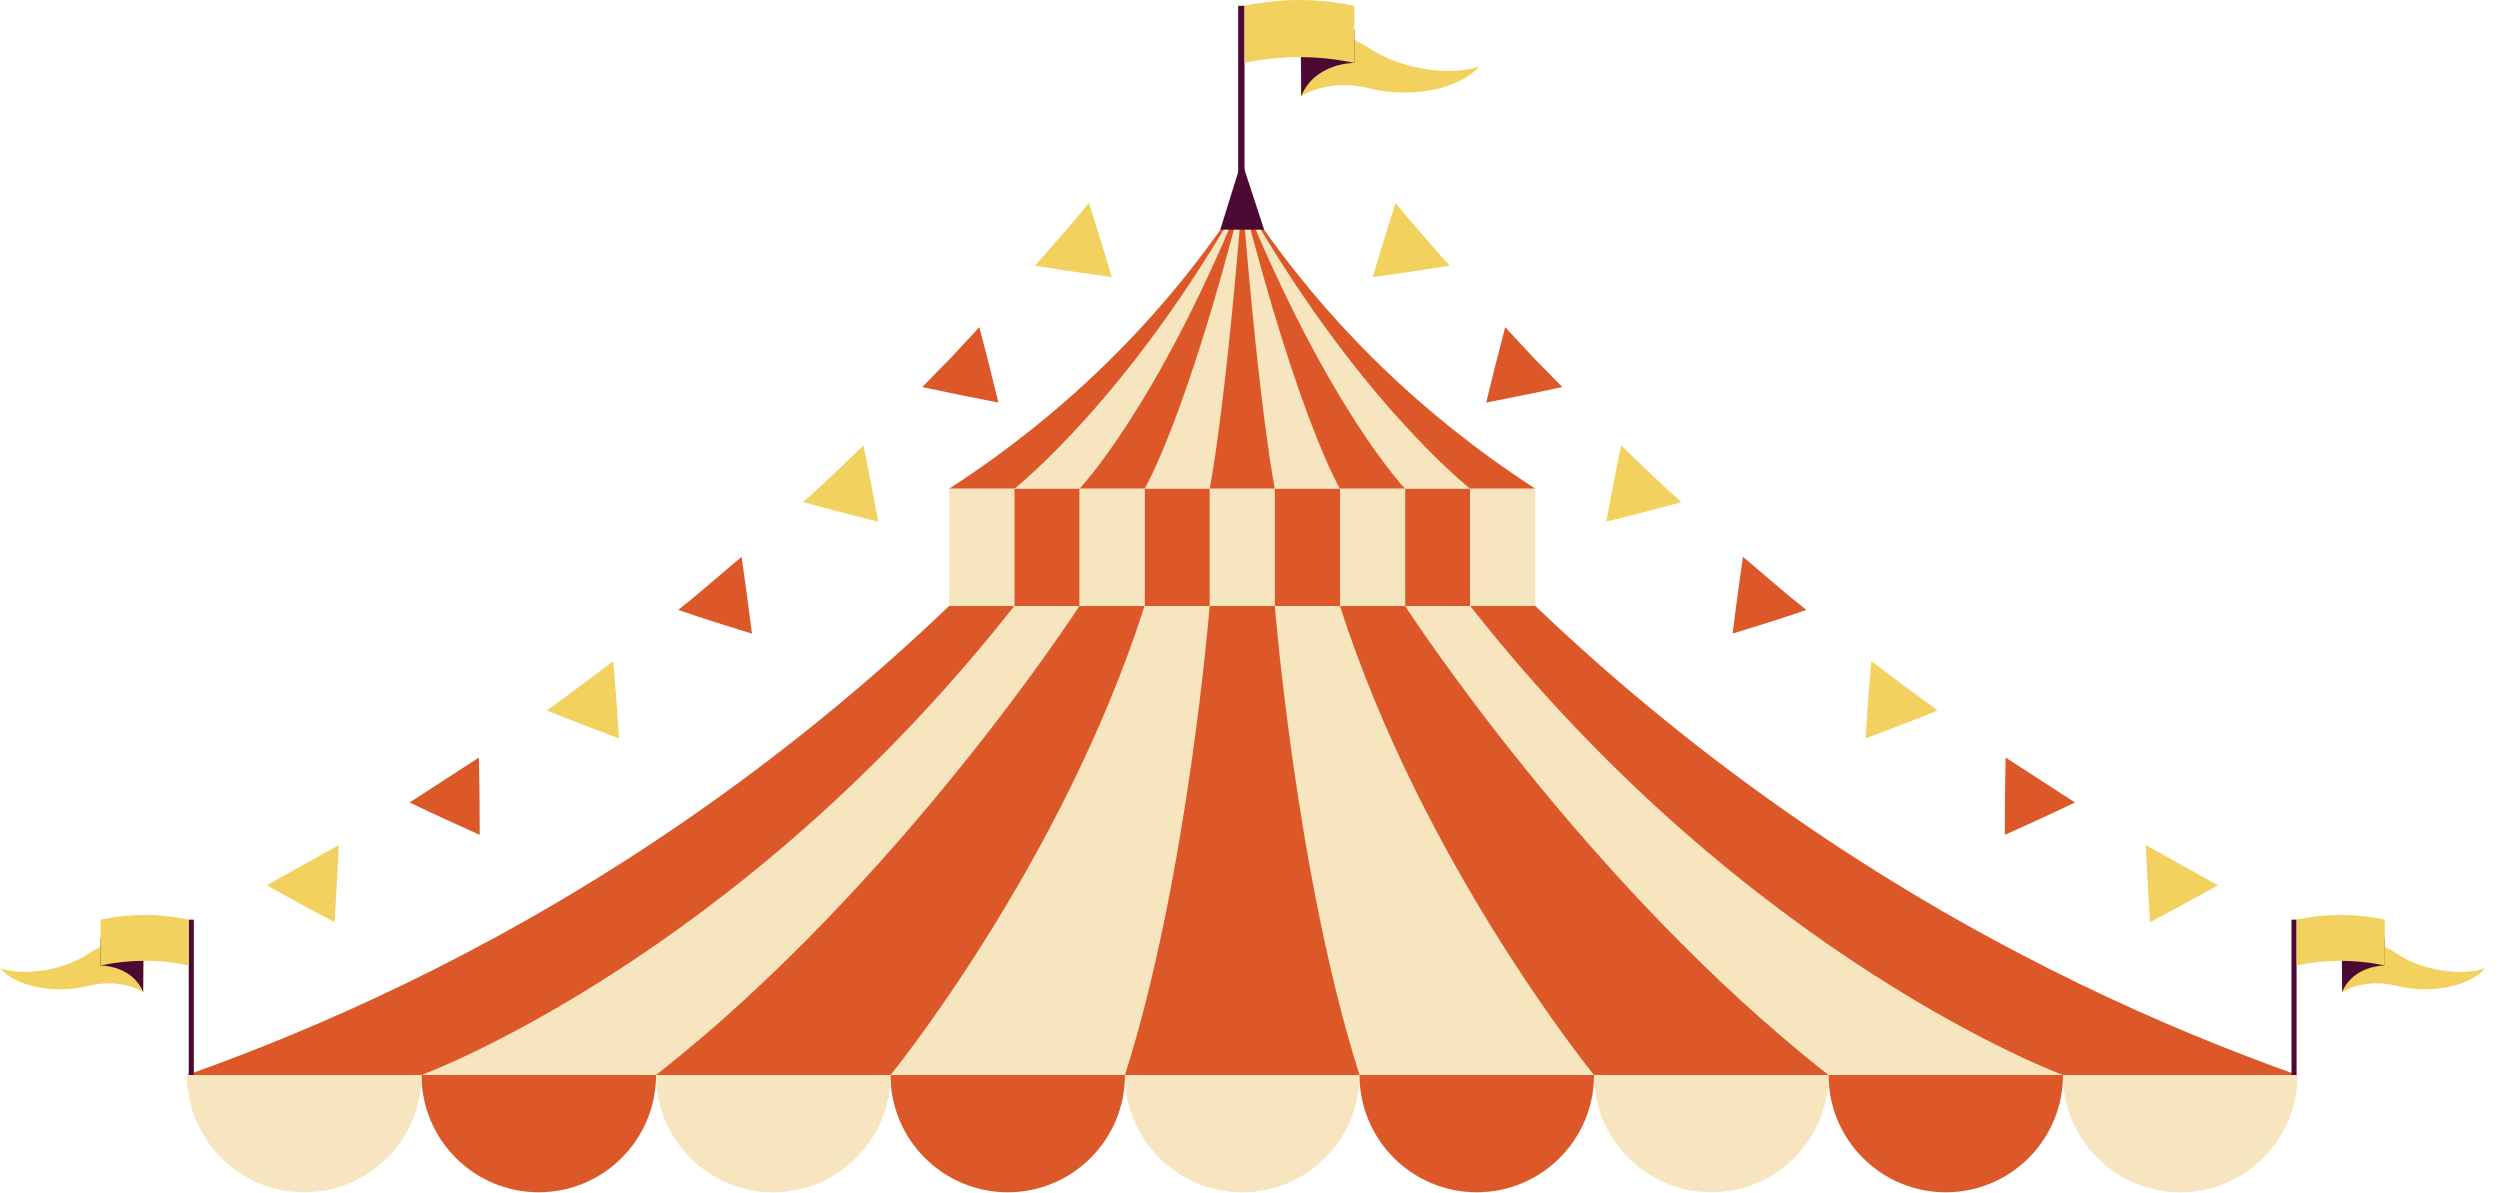 <svg viewBox="0 0 132 63" fill="none" xmlns="http://www.w3.org/2000/svg">
<path d="M58.701 14.633C58.327 13.332 57.91 12.013 57.497 10.715C56.58 11.85 55.604 12.933 54.645 14.032C55.988 14.244 57.339 14.444 58.701 14.633Z" fill="#F2D15E"/>
<path d="M52.716 21.255C52.391 19.917 52.056 18.59 51.71 17.274L50.222 18.877L48.691 20.437C50.021 20.721 51.369 20.997 52.716 21.255Z" fill="#DD5828"/>
<path d="M46.373 27.54C46.123 26.189 45.862 24.848 45.591 23.518C44.534 24.521 43.502 25.55 42.407 26.511C43.721 26.871 45.055 27.225 46.373 27.54Z" fill="#F2D15E"/>
<path d="M39.704 33.455C39.534 32.093 39.352 30.741 39.157 29.401C38.038 30.333 36.953 31.305 35.81 32.206C37.109 32.652 38.4 33.058 39.704 33.455Z" fill="#DD5828"/>
<path d="M32.682 38.986C32.596 37.618 32.495 36.26 32.382 34.913C31.212 35.777 30.058 36.666 28.874 37.511C30.143 38.035 31.398 38.505 32.682 38.986Z" fill="#F2D15E"/>
<path d="M25.329 44.081C25.331 42.71 25.317 41.349 25.287 39.999L21.625 42.37C22.851 42.959 24.078 43.52 25.329 44.081Z" fill="#DD5828"/>
<path d="M17.661 48.692C17.753 47.325 17.83 45.967 17.889 44.62L14.08 46.742C15.258 47.403 16.45 48.051 17.661 48.692Z" fill="#F2D15E"/>
<path d="M72.483 14.633C72.856 13.332 73.273 12.013 73.686 10.715C74.603 11.85 75.58 12.933 76.539 14.032C75.196 14.244 73.844 14.444 72.483 14.633Z" fill="#F2D15E"/>
<path d="M78.468 21.255C78.793 19.917 79.128 18.59 79.473 17.274L80.961 18.877L82.491 20.437C81.161 20.721 79.816 20.997 78.468 21.255Z" fill="#DD5828"/>
<path d="M84.811 27.54C85.06 26.189 85.321 24.848 85.594 23.518C86.648 24.521 87.682 25.55 88.777 26.511C87.462 26.871 86.128 27.225 84.811 27.54Z" fill="#F2D15E"/>
<path d="M91.481 33.455C91.65 32.093 91.832 30.741 92.028 29.401C93.145 30.333 94.23 31.305 95.375 32.206C94.074 32.652 92.785 33.058 91.481 33.455Z" fill="#DD5828"/>
<path d="M98.502 38.986C98.588 37.618 98.689 36.26 98.803 34.913C99.973 35.777 101.126 36.666 102.31 37.511C101.04 38.035 99.788 38.505 98.502 38.986Z" fill="#F2D15E"/>
<path d="M105.854 44.081C105.852 42.71 105.866 41.349 105.895 39.999L109.558 42.37C108.334 42.959 107.105 43.52 105.854 44.081Z" fill="#DD5828"/>
<path d="M113.525 48.692C113.431 47.325 113.356 45.967 113.296 44.62L117.105 46.742C115.928 47.403 114.735 48.051 113.525 48.692Z" fill="#F2D15E"/>
<path d="M65.591 10.432C61.579 16.589 56.419 21.714 50.113 25.806H65.591H81.068C74.763 21.714 69.604 16.589 65.591 10.432Z" fill="#DD5828"/>
<path d="M96.546 44.379C90.304 40.23 85.178 35.923 81.068 31.997H65.591H50.113C46.005 35.923 40.878 40.23 34.637 44.379C25.524 50.437 16.858 54.28 9.872 56.761C28.445 56.761 47.017 56.761 65.591 56.761C84.164 56.761 102.736 56.761 121.308 56.761C114.324 54.28 105.659 50.437 96.546 44.379Z" fill="#DD5828"/>
<path d="M65.591 62.952C62.171 62.952 59.399 60.18 59.399 56.761H71.781C71.781 60.18 69.011 62.952 65.591 62.952Z" fill="#F6E5BF"/>
<path d="M53.209 62.952C49.791 62.952 47.018 60.18 47.018 56.761H59.399C59.399 60.18 56.627 62.952 53.209 62.952Z" fill="#DD5828"/>
<path d="M40.829 62.952C37.41 62.952 34.639 60.18 34.639 56.761H47.019C47.019 60.18 44.247 62.952 40.829 62.952Z" fill="#F6E5BF"/>
<path d="M28.446 62.952C25.027 62.952 22.255 60.18 22.255 56.761H34.638C34.638 60.18 31.866 62.952 28.446 62.952Z" fill="#DD5828"/>
<path d="M16.064 62.952C12.644 62.952 9.872 60.18 9.872 56.761H22.254C22.254 60.18 19.483 62.952 16.064 62.952Z" fill="#F6E5BF"/>
<path d="M102.737 62.952C99.319 62.952 96.547 60.18 96.547 56.761H108.927C108.927 60.18 106.156 62.952 102.737 62.952Z" fill="#DD5828"/>
<path d="M90.355 62.952C86.937 62.952 84.165 60.18 84.165 56.761H96.547C96.547 60.18 93.775 62.952 90.355 62.952Z" fill="#F6E5BF"/>
<path d="M115.118 62.952C111.7 62.952 108.927 60.18 108.927 56.761H121.309C121.309 60.18 118.538 62.952 115.118 62.952Z" fill="#F6E5BF"/>
<path d="M77.974 62.952C74.554 62.952 71.782 60.18 71.782 56.761H84.165C84.165 60.18 81.393 62.952 77.974 62.952Z" fill="#DD5828"/>
<path d="M67.312 25.806H63.873V31.997H67.312V25.806Z" fill="#F6E5BF"/>
<path d="M63.872 25.806H60.433V31.997H63.872V25.806Z" fill="#DD5828"/>
<path d="M60.432 25.806H56.993V31.997H60.432V25.806Z" fill="#F6E5BF"/>
<path d="M56.994 25.806H53.554V31.997H56.994V25.806Z" fill="#DD5828"/>
<path d="M53.553 25.806H50.113V31.997H53.553V25.806Z" fill="#F6E5BF"/>
<path d="M77.629 25.806H74.189V31.997H77.629V25.806Z" fill="#DD5828"/>
<path d="M74.19 25.806H70.752V31.997H74.19V25.806Z" fill="#F6E5BF"/>
<path d="M81.068 25.806H77.629V31.997H81.068V25.806Z" fill="#F6E5BF"/>
<path d="M70.752 25.806H67.311V31.997H70.752V25.806Z" fill="#DD5828"/>
<path d="M22.255 56.761C22.255 56.761 38.885 50.648 53.553 31.997C56.306 31.997 56.993 31.997 56.993 31.997C56.993 31.997 47.483 46.701 34.638 56.761C27.749 56.761 22.255 56.761 22.255 56.761Z" fill="#F6E5BF"/>
<path d="M47.018 56.761C47.018 56.761 56.047 45.695 60.432 31.997C62.727 31.997 63.871 31.997 63.871 31.997C63.871 31.997 62.727 46.314 59.399 56.761C53.905 56.761 47.018 56.761 47.018 56.761Z" fill="#F6E5BF"/>
<path d="M108.927 56.761C108.927 56.761 92.298 50.648 77.629 31.997C74.878 31.997 74.189 31.997 74.189 31.997C74.189 31.997 83.7 46.701 96.546 56.761C103.432 56.761 108.927 56.761 108.927 56.761Z" fill="#F6E5BF"/>
<path d="M84.165 56.761C84.165 56.761 75.137 45.695 70.752 31.997C68.455 31.997 67.311 31.997 67.311 31.997C67.311 31.997 68.455 46.314 71.782 56.761C77.277 56.761 84.165 56.761 84.165 56.761Z" fill="#F6E5BF"/>
<path d="M53.554 25.806C53.554 25.806 59.608 21.06 65.593 10.432C61.053 21.576 56.994 25.806 56.994 25.806H53.554Z" fill="#F6E5BF"/>
<path d="M60.433 25.806C60.433 25.806 62.6 22.194 65.592 10.432C64.662 21.988 63.872 25.806 63.872 25.806H60.433Z" fill="#F6E5BF"/>
<path d="M77.629 25.806C77.629 25.806 71.576 21.06 65.592 10.432C70.132 21.576 74.19 25.806 74.19 25.806H77.629Z" fill="#F6E5BF"/>
<path d="M70.752 25.806C70.752 25.806 68.584 22.194 65.592 10.432C66.52 21.988 67.311 25.806 67.311 25.806H70.752Z" fill="#F6E5BF"/>
<path d="M64.429 12.128H66.746L65.56 8.499L64.429 12.128Z" fill="#4B0934"/>
<path d="M65.375 9.233H65.709V0.307H65.375V9.233Z" fill="#4B0934"/>
<path d="M78.112 3.506C76.749 3.982 74.16 3.777 72.302 2.55C70.446 1.325 68.702 1.598 68.702 1.598V5.073C68.702 5.073 70.106 4.119 72.302 4.663C74.499 5.209 77.021 4.732 78.112 3.506Z" fill="#F2D15E"/>
<path d="M71.508 3.322C71.508 3.322 69.441 3.297 68.703 5.073C68.703 1.84 68.608 1.66 68.608 1.66L71.508 1.572V3.322Z" fill="#4B0934"/>
<path d="M71.508 3.322C69.575 2.913 67.642 2.913 65.71 3.322V0.307C67.642 -0.102 69.575 -0.102 71.508 0.307V3.322Z" fill="#F2D15E"/>
<path d="M120.992 56.761H121.26V48.556H120.992V56.761Z" fill="#4B0934"/>
<path d="M131.225 51.125C130.13 51.508 128.05 51.343 126.558 50.358C125.067 49.373 123.664 49.592 123.664 49.592V52.383C123.664 52.383 124.792 51.617 126.558 52.055C128.323 52.494 130.348 52.11 131.225 51.125Z" fill="#F2D15E"/>
<path d="M125.918 50.977C125.918 50.977 124.257 50.957 123.665 52.383C123.665 49.787 123.59 49.643 123.59 49.643L125.918 49.571V50.977Z" fill="#4B0934"/>
<path d="M125.918 50.977C124.367 50.649 122.813 50.649 121.261 50.977V48.556C122.813 48.227 124.367 48.227 125.918 48.556V50.977Z" fill="#F2D15E"/>
<path d="M10.233 56.761H9.965V48.556H10.233V56.761Z" fill="#4B0934"/>
<path d="M0 51.125C1.095 51.508 3.175 51.343 4.666 50.358C6.158 49.373 7.56 49.592 7.56 49.592V52.383C7.56 52.383 6.431 51.617 4.666 52.055C2.901 52.494 0.875 52.11 0 51.125Z" fill="#F2D15E"/>
<path d="M5.306 50.977C5.306 50.977 6.968 50.957 7.56 52.383C7.56 49.787 7.635 49.643 7.635 49.643L5.306 49.571V50.977Z" fill="#4B0934"/>
<path d="M5.306 50.977C6.859 50.649 8.412 50.649 9.964 50.977V48.556C8.412 48.227 6.859 48.227 5.306 48.556V50.977Z" fill="#F2D15E"/>
</svg>
